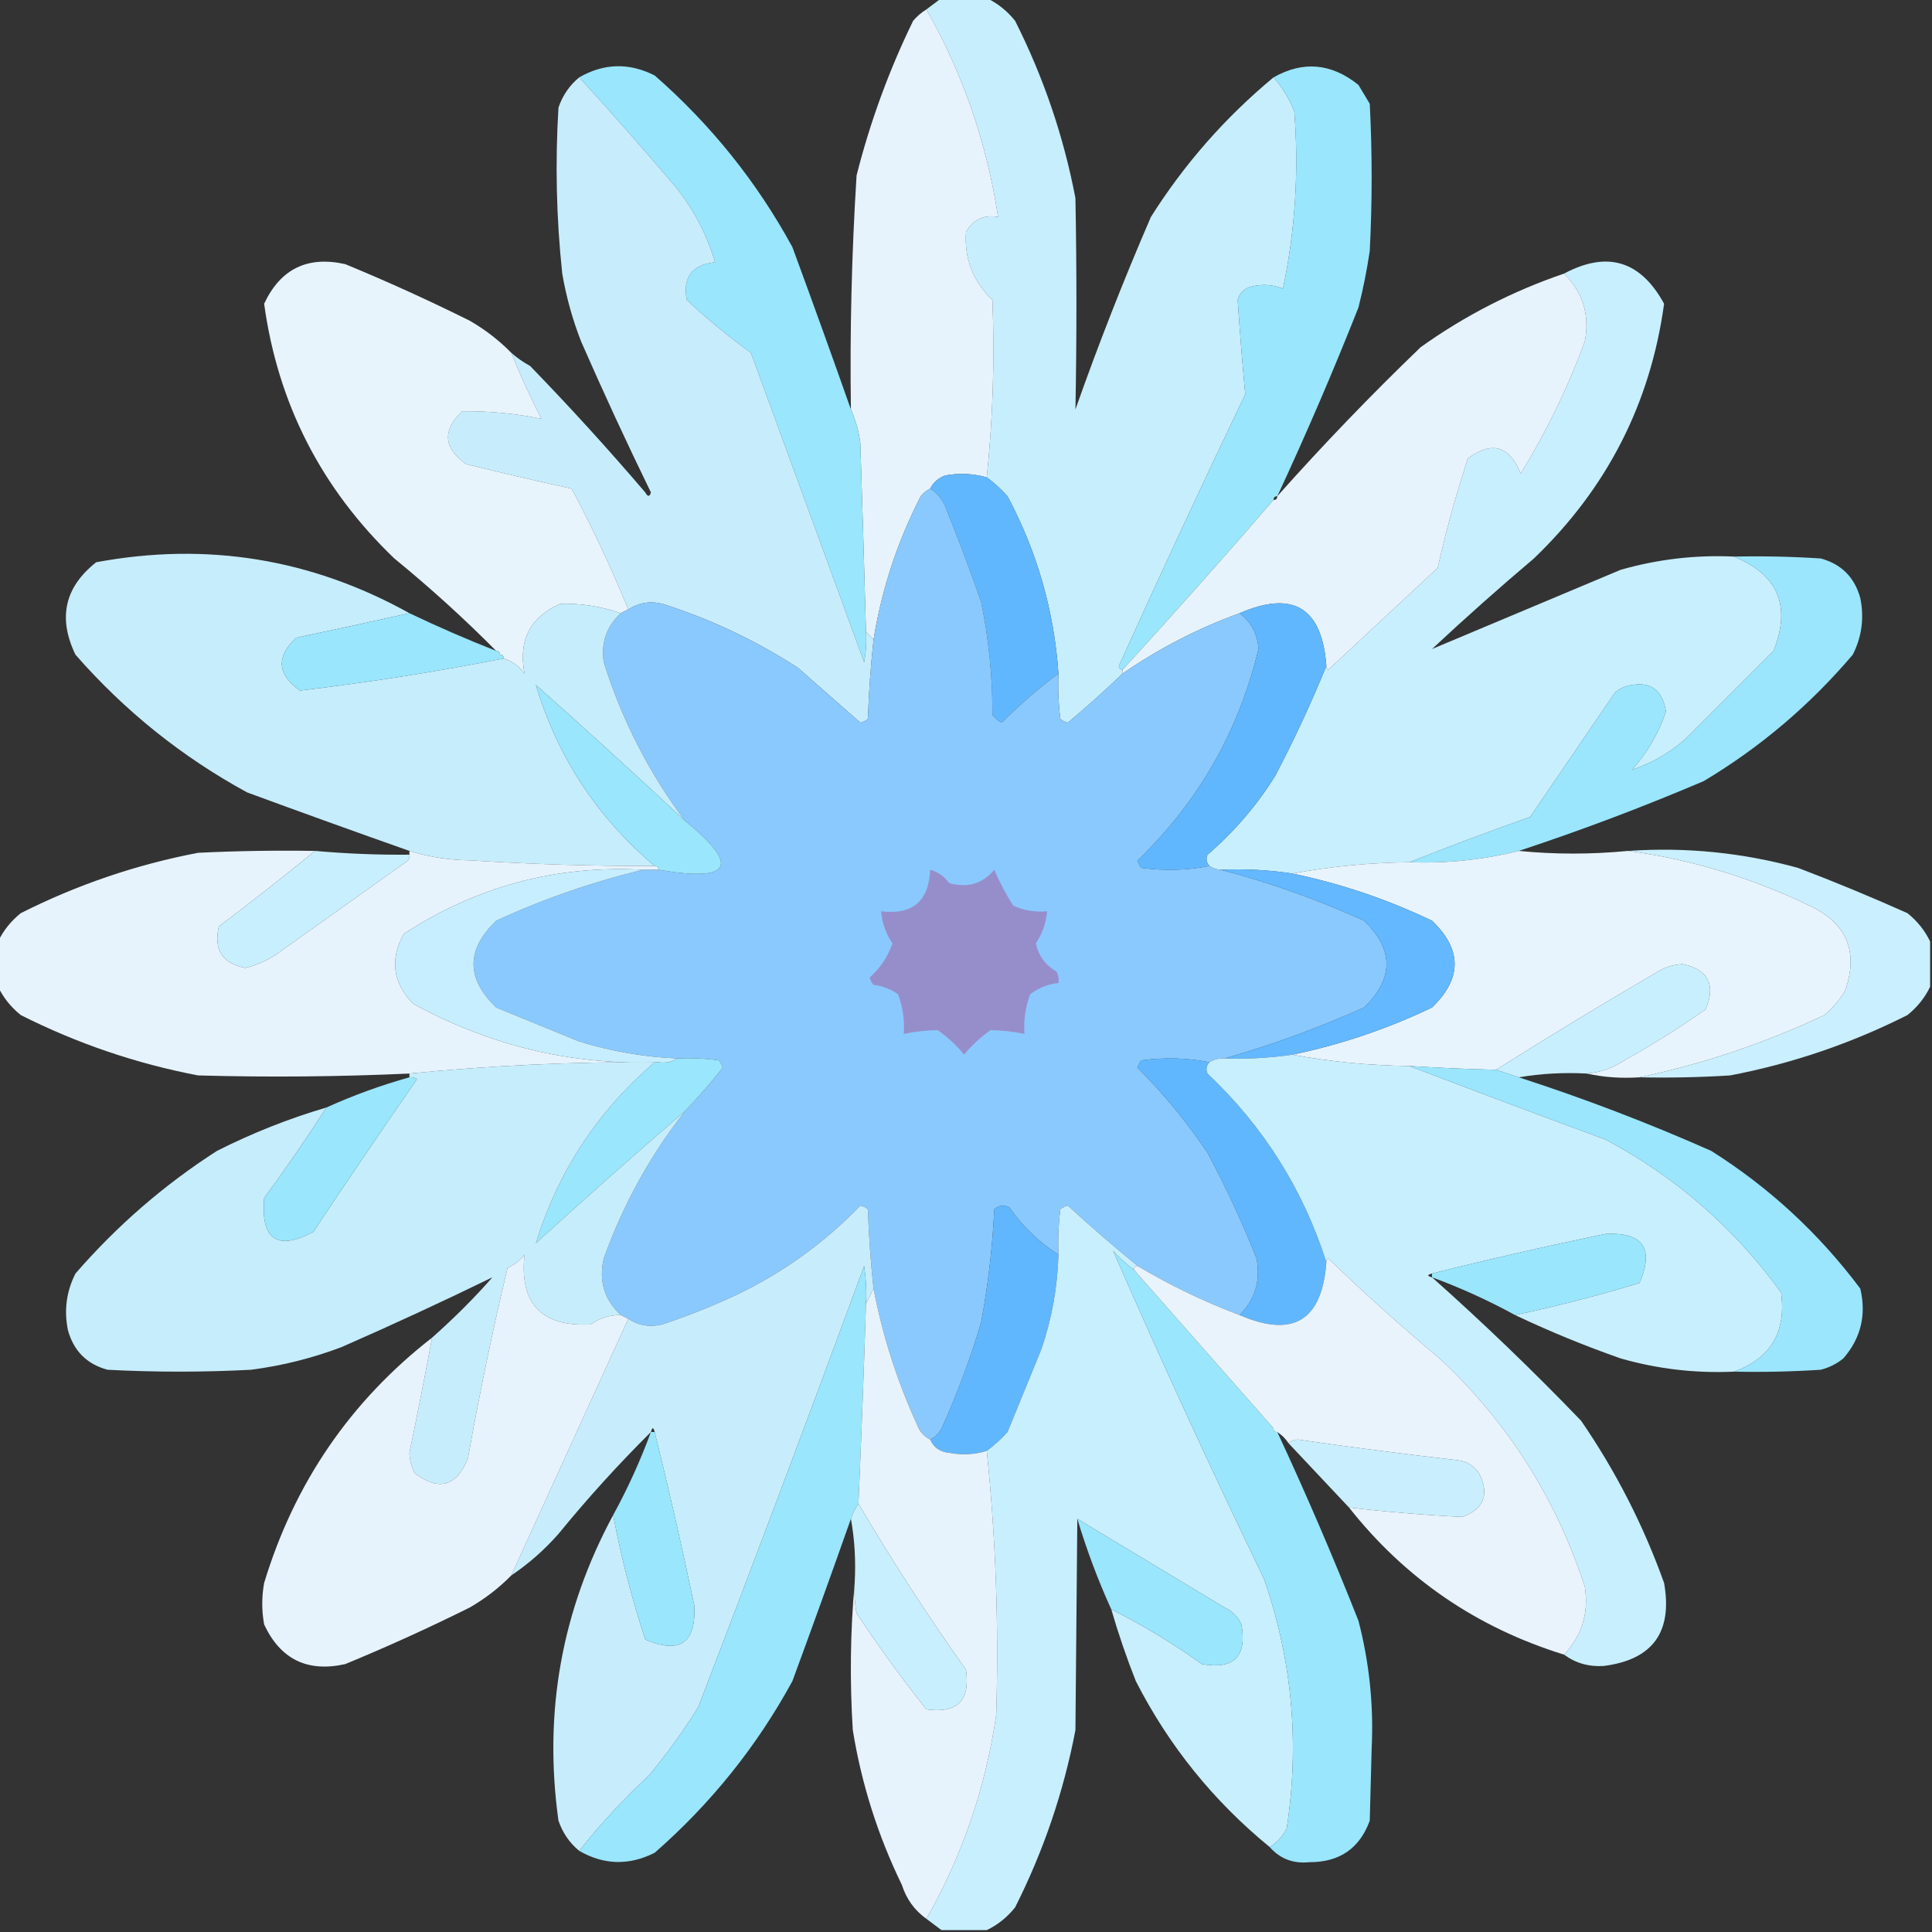 <?xml version="1.0" encoding="UTF-8"?>
<!DOCTYPE svg PUBLIC "-//W3C//DTD SVG 1.1//EN" "http://www.w3.org/Graphics/SVG/1.1/DTD/svg11.dtd">
<svg xmlns="http://www.w3.org/2000/svg" version="1.1" width="512px" height="512px" style="shape-rendering:geometricPrecision; text-rendering:geometricPrecision; image-rendering:optimizeQuality; fill-rule:evenodd; clip-rule:evenodd" xmlns:xlink="http://www.w3.org/1999/xlink">
<rect width="100%" height="100%" fill="#333333" stroke="none"/>
<g><path style="opacity:0.996" fill="#c8effe" d="M 249.5,-0.5 C 253.5,-0.5 257.5,-0.5 261.5,-0.5C 264.386,0.879 266.886,2.879 269,5.5C 276.532,20.431 281.866,36.097 285,52.5C 285.35,71.174 285.35,89.841 285,108.5C 291.079,91.263 297.745,74.263 305,57.5C 313.837,43.491 324.67,31.158 337.5,20.5C 339.837,23.171 341.671,26.171 343,29.5C 344.248,45.356 343.248,61.023 340,76.5C 337.263,75.389 334.429,75.223 331.5,76C 329.667,76.5 328.5,77.667 328,79.5C 328.558,87.846 329.225,96.179 330,104.5C 318.56,128.38 307.393,152.38 296.5,176.5C 296.624,177.107 296.957,177.44 297.5,177.5C 297.5,177.833 297.5,178.167 297.5,178.5C 292.85,182.981 288.016,187.314 283,191.5C 282.228,191.355 281.561,191.022 281,190.5C 280.501,186.514 280.334,182.514 280.5,178.5C 279.357,161.899 274.857,146.233 267,131.5C 265.27,129.598 263.437,127.931 261.5,126.5C 263.12,111.021 263.62,95.354 263,79.5C 257.843,74.532 255.51,68.532 256,61.5C 257.894,58.156 260.727,56.822 264.5,57.5C 261.524,37.902 255.191,19.568 245.5,2.5C 246.833,1.5 248.167,0.5 249.5,-0.5 Z"/></g>
<g><path style="opacity:0.99" fill="#e9f5fe" d="M 245.5,2.5 C 255.191,19.568 261.524,37.902 264.5,57.5C 260.727,56.822 257.894,58.156 256,61.5C 255.51,68.532 257.843,74.532 263,79.5C 263.62,95.354 263.12,111.021 261.5,126.5C 257.888,125.489 254.221,125.322 250.5,126C 248.676,126.66 247.343,127.827 246.5,129.5C 245.542,129.953 244.708,130.619 244,131.5C 237.82,143.521 233.654,156.187 231.5,169.5C 230.833,168.833 230.167,168.167 229.5,167.5C 229.042,150.834 228.542,134.168 228,117.5C 227.604,114.343 226.771,111.343 225.5,108.5C 225.199,87.971 225.699,67.305 227,46.5C 230.587,32.325 235.587,18.658 242,5.5C 243.039,4.29 244.206,3.29 245.5,2.5 Z"/></g>
<g><path style="opacity:1" fill="#9ae6fc" d="M 225.5,108.5 C 226.771,111.343 227.604,114.343 228,117.5C 228.542,134.168 229.042,150.834 229.5,167.5C 229.664,170.187 229.497,172.854 229,175.5C 219,148.167 209,120.833 199,93.5C 192.993,89.151 187.326,84.484 182,79.5C 180.882,73.452 183.382,70.118 189.5,69.5C 187.32,62.141 183.82,55.474 179,49.5C 170.641,39.646 162.141,29.979 153.5,20.5C 160.053,16.739 166.719,16.572 173.5,20C 188.429,33.066 200.596,48.233 210,65.5C 215.272,79.819 220.439,94.152 225.5,108.5 Z"/></g>
<g><path style="opacity:1" fill="#9ae6fc" d="M 338.5,131.5 C 337.833,131.5 337.5,131.833 337.5,132.5C 324.401,147.688 311.068,162.688 297.5,177.5C 296.957,177.44 296.624,177.107 296.5,176.5C 307.393,152.38 318.56,128.38 330,104.5C 329.225,96.179 328.558,87.846 328,79.5C 328.5,77.667 329.667,76.5 331.5,76C 334.429,75.223 337.263,75.389 340,76.5C 343.248,61.023 344.248,45.356 343,29.5C 341.671,26.171 339.837,23.171 337.5,20.5C 345.328,16.075 352.828,16.741 360,22.5C 361,24.167 362,25.833 363,27.5C 363.667,40.5 363.667,53.5 363,66.5C 362.256,71.552 361.256,76.552 360,81.5C 353.314,98.396 346.148,115.063 338.5,131.5 Z"/></g>
<g><path style="opacity:0.995" fill="#c8eefe" d="M 153.5,20.5 C 162.141,29.979 170.641,39.646 179,49.5C 183.82,55.474 187.32,62.141 189.5,69.5C 183.382,70.118 180.882,73.452 182,79.5C 187.326,84.484 192.993,89.151 199,93.5C 209,120.833 219,148.167 229,175.5C 229.497,172.854 229.664,170.187 229.5,167.5C 230.167,168.167 230.833,168.833 231.5,169.5C 230.739,176.452 230.239,183.452 230,190.5C 229.439,191.022 228.772,191.355 228,191.5C 222.512,186.68 217.012,181.846 211.5,177C 200.287,169.728 188.287,164.061 175.5,160C 172.259,159.207 169.259,159.707 166.5,161.5C 162.042,150.583 157.042,139.917 151.5,129.5C 142.157,127.442 132.823,125.275 123.5,123C 117.504,118.701 117.171,114.034 122.5,109C 129.614,108.911 136.614,109.578 143.5,111C 140.541,105.286 137.875,99.453 135.5,93.5C 137.01,94.836 138.677,96.003 140.5,97C 151.036,107.867 161.202,119.034 171,130.5C 171.654,131.696 172.154,131.696 172.5,130.5C 166.06,117.287 159.893,103.953 154,90.5C 151.723,84.668 150.056,78.668 149,72.5C 147.44,57.874 147.106,43.208 148,28.5C 149.104,25.279 150.937,22.612 153.5,20.5 Z"/></g>
<g><path style="opacity:0.985" fill="#e9f6fe" d="M 135.5,93.5 C 137.875,99.453 140.541,105.286 143.5,111C 136.614,109.578 129.614,108.911 122.5,109C 117.171,114.034 117.504,118.701 123.5,123C 132.823,125.275 142.157,127.442 151.5,129.5C 157.042,139.917 162.042,150.583 166.5,161.5C 165.833,161.833 165.167,162.167 164.5,162.5C 159.311,160.702 153.978,159.869 148.5,160C 140.476,163.545 137.31,169.711 139,178.5C 137.568,176.561 135.735,175.228 133.5,174.5C 133.5,173.833 133.167,173.5 132.5,173.5C 132.5,172.833 132.167,172.5 131.5,172.5C 122.951,163.883 113.951,155.716 104.5,148C 85.124,129.412 73.624,106.912 70,80.5C 74.318,71.258 81.485,67.758 91.5,70C 102.668,74.612 113.668,79.612 124.5,85C 128.597,87.37 132.264,90.203 135.5,93.5 Z"/></g>
<g><path style="opacity:0.997" fill="#c8effe" d="M 459.5,147.5 C 471.236,152.311 474.736,160.644 470,172.5C 462.167,180.333 454.333,188.167 446.5,196C 442.233,199.652 437.567,202.319 432.5,204C 436.585,199.426 439.585,194.26 441.5,188.5C 440.427,182.288 436.76,180.121 430.5,182C 429.584,182.374 428.75,182.874 428,183.5C 420.5,194.5 413,205.5 405.5,216.5C 394.657,220.332 383.99,224.332 373.5,228.5C 362.789,228.638 352.456,229.638 342.5,231.5C 336.256,230.542 329.923,230.209 323.5,230.5C 322.391,230.443 321.391,230.11 320.5,229.5C 319.697,228.577 319.53,227.577 320,226.5C 327.123,220.383 333.123,213.383 338,205.5C 343.005,195.943 347.505,186.277 351.5,176.5C 351.435,176.938 351.601,177.272 352,177.5C 361.667,168.5 371.333,159.5 381,150.5C 383.202,140.69 385.869,131.023 389,121.5C 395.35,116.772 400.016,118.105 403,125.5C 409.808,114.423 415.475,102.756 420,90.5C 421.335,83.51 419.502,77.51 414.5,72.5C 425.938,66.409 434.772,69.075 441,80.5C 437.376,106.912 425.876,129.412 406.5,148C 397.312,155.765 388.312,163.765 379.5,172C 396.056,165.065 412.722,158.065 429.5,151C 439.31,148.198 449.31,147.032 459.5,147.5 Z"/></g>
<g><path style="opacity:0.991" fill="#e9f5fe" d="M 414.5,72.5 C 419.502,77.51 421.335,83.51 420,90.5C 415.475,102.756 409.808,114.423 403,125.5C 400.016,118.105 395.35,116.772 389,121.5C 385.869,131.023 383.202,140.69 381,150.5C 371.333,159.5 361.667,168.5 352,177.5C 351.601,177.272 351.435,176.938 351.5,176.5C 350.36,161.018 342.693,156.351 328.5,162.5C 317.44,166.529 307.107,171.862 297.5,178.5C 297.5,178.167 297.5,177.833 297.5,177.5C 311.068,162.688 324.401,147.688 337.5,132.5C 338.167,132.5 338.5,132.167 338.5,131.5C 350.627,117.872 363.293,104.705 376.5,92C 388.187,83.656 400.854,77.156 414.5,72.5 Z"/></g>
<g><path style="opacity:1" fill="#61b7fe" d="M 261.5,126.5 C 263.437,127.931 265.27,129.598 267,131.5C 274.857,146.233 279.357,161.899 280.5,178.5C 275.199,182.466 270.199,186.8 265.5,191.5C 264.522,191.023 263.689,190.357 263,189.5C 263.043,179.377 262.043,169.377 260,159.5C 257.197,151.422 254.197,143.422 251,135.5C 250.208,132.894 248.708,130.894 246.5,129.5C 247.343,127.827 248.676,126.66 250.5,126C 254.221,125.322 257.888,125.489 261.5,126.5 Z"/></g>
<g><path style="opacity:1" fill="#8ac9fd" d="M 246.5,129.5 C 248.708,130.894 250.208,132.894 251,135.5C 254.197,143.422 257.197,151.422 260,159.5C 262.043,169.377 263.043,179.377 263,189.5C 263.689,190.357 264.522,191.023 265.5,191.5C 270.199,186.8 275.199,182.466 280.5,178.5C 280.334,182.514 280.501,186.514 281,190.5C 281.561,191.022 282.228,191.355 283,191.5C 288.016,187.314 292.85,182.981 297.5,178.5C 307.107,171.862 317.44,166.529 328.5,162.5C 331.607,164.879 333.274,168.046 333.5,172C 328.245,193.853 317.578,212.52 301.5,228C 301.645,228.772 301.978,229.439 302.5,230C 308.681,230.819 314.681,230.653 320.5,229.5C 321.391,230.11 322.391,230.443 323.5,230.5C 336.452,233.875 349.119,238.375 361.5,244C 369.413,251.633 369.413,259.3 361.5,267C 349.375,272.427 337.042,276.927 324.5,280.5C 323.041,280.433 321.708,280.766 320.5,281.5C 314.681,280.347 308.681,280.181 302.5,281C 301.978,281.561 301.645,282.228 301.5,283C 308.409,289.907 314.575,297.407 320,305.5C 324.864,314.562 329.197,323.896 333,333.5C 334.118,339.377 332.618,344.377 328.5,348.5C 319.099,344.966 310.099,340.632 301.5,335.5C 295.219,330.392 289.052,325.059 283,319.5C 282.228,319.645 281.561,319.978 281,320.5C 280.501,324.486 280.334,328.486 280.5,332.5C 275.376,329.21 271.042,325.043 267.5,320C 266.056,319.219 264.723,319.386 263.5,320.5C 263.013,330.565 261.847,340.565 260,350.5C 257.26,359.72 253.927,368.72 250,377.5C 249.34,379.324 248.173,380.657 246.5,381.5C 244.827,380.657 243.66,379.324 243,377.5C 237.722,365.948 233.888,353.948 231.5,341.5C 230.739,334.548 230.239,327.548 230,320.5C 229.439,319.978 228.772,319.645 228,319.5C 218.575,329.255 207.742,337.088 195.5,343C 188.993,346.058 182.326,348.725 175.5,351C 172.259,351.793 169.259,351.293 166.5,349.5C 165.833,349.167 165.167,348.833 164.5,348.5C 160.124,344.402 158.624,339.402 160,333.5C 165.12,319.25 172.287,306.25 181.5,294.5C 185.011,290.823 188.344,286.989 191.5,283C 191.355,282.228 191.022,281.561 190.5,281C 186.848,280.501 183.182,280.335 179.5,280.5C 170.643,280.114 161.976,278.614 153.5,276C 146.167,273 138.833,270 131.5,267C 123.5,259.333 123.5,251.667 131.5,244C 144.176,238.165 157.176,233.665 170.5,230.5C 171.833,230.5 173.167,230.5 174.5,230.5C 193.935,233.807 196.269,229.473 181.5,217.5C 172,204.836 164.833,190.836 160,175.5C 159.224,170.384 160.724,166.05 164.5,162.5C 165.167,162.167 165.833,161.833 166.5,161.5C 169.259,159.707 172.259,159.207 175.5,160C 188.287,164.061 200.287,169.728 211.5,177C 217.012,181.846 222.512,186.68 228,191.5C 228.772,191.355 229.439,191.022 230,190.5C 230.239,183.452 230.739,176.452 231.5,169.5C 233.654,156.187 237.82,143.521 244,131.5C 244.708,130.619 245.542,129.953 246.5,129.5 Z"/></g>
<g><path style="opacity:0.992" fill="#c7eefe" d="M 108.5,162.5 C 98.633,164.709 88.633,166.875 78.5,169C 73.099,174.068 73.433,178.735 79.5,183C 97.576,180.87 115.576,178.036 133.5,174.5C 135.735,175.228 137.568,176.561 139,178.5C 137.31,169.711 140.476,163.545 148.5,160C 153.978,159.869 159.311,160.702 164.5,162.5C 160.724,166.05 159.224,170.384 160,175.5C 164.833,190.836 172,204.836 181.5,217.5C 168.503,205.337 155.336,193.337 142,181.5C 147.719,200.596 158.219,216.596 173.5,229.5C 157.151,229.54 140.818,229.04 124.5,228C 118.988,227.934 113.654,227.1 108.5,225.5C 94.152,220.439 79.819,215.272 65.5,210C 48.233,200.596 33.066,188.429 20,173.5C 15.299,163.76 17.133,155.593 25.5,149C 54.816,143.553 82.482,148.053 108.5,162.5 Z"/></g>
<g><path style="opacity:1" fill="#9be6fc" d="M 459.5,147.5 C 467.174,147.334 474.841,147.5 482.5,148C 487.974,149.474 491.474,152.974 493,158.5C 494.068,163.768 493.401,168.768 491,173.5C 479.594,186.919 466.428,198.085 451.5,207C 435.415,213.861 419.082,220.028 402.5,225.5C 393.039,227.866 383.373,228.866 373.5,228.5C 383.99,224.332 394.657,220.332 405.5,216.5C 413,205.5 420.5,194.5 428,183.5C 428.75,182.874 429.584,182.374 430.5,182C 436.76,180.121 440.427,182.288 441.5,188.5C 439.585,194.26 436.585,199.426 432.5,204C 437.567,202.319 442.233,199.652 446.5,196C 454.333,188.167 462.167,180.333 470,172.5C 474.736,160.644 471.236,152.311 459.5,147.5 Z"/></g>
<g><path style="opacity:1" fill="#61b7fe" d="M 351.5,176.5 C 347.505,186.277 343.005,195.943 338,205.5C 333.123,213.383 327.123,220.383 320,226.5C 319.53,227.577 319.697,228.577 320.5,229.5C 314.681,230.653 308.681,230.819 302.5,230C 301.978,229.439 301.645,228.772 301.5,228C 317.578,212.52 328.245,193.853 333.5,172C 333.274,168.046 331.607,164.879 328.5,162.5C 342.693,156.351 350.36,161.018 351.5,176.5 Z"/></g>
<g><path style="opacity:1" fill="#9ae6fc" d="M 108.5,162.5 C 116.05,166.108 123.717,169.442 131.5,172.5C 132.167,172.5 132.5,172.833 132.5,173.5C 133.167,173.5 133.5,173.833 133.5,174.5C 115.576,178.036 97.576,180.87 79.5,183C 73.433,178.735 73.099,174.068 78.5,169C 88.633,166.875 98.633,164.709 108.5,162.5 Z"/></g>
<g><path style="opacity:1" fill="#9ae6fc" d="M 181.5,217.5 C 196.269,229.473 193.935,233.807 174.5,230.5C 174.5,229.833 174.167,229.5 173.5,229.5C 158.219,216.596 147.719,200.596 142,181.5C 155.336,193.337 168.503,205.337 181.5,217.5 Z"/></g>
<g><path style="opacity:0.985" fill="#e9f5fe" d="M 83.5,225.5 C 75.186,232.303 66.686,238.97 58,245.5C 56.561,251.629 58.894,255.296 65,256.5C 68.488,255.673 71.654,254.173 74.5,252C 85.5,244.167 96.5,236.333 107.5,228.5C 108.298,228.043 108.631,227.376 108.5,226.5C 108.5,226.167 108.5,225.833 108.5,225.5C 113.654,227.1 118.988,227.934 124.5,228C 140.818,229.04 157.151,229.54 173.5,229.5C 174.167,229.5 174.5,229.833 174.5,230.5C 173.167,230.5 171.833,230.5 170.5,230.5C 147.395,229.233 126.228,234.9 107,247.5C 103.254,254.281 104.088,260.448 109.5,266C 129.869,277.164 151.535,282.331 174.5,281.5C 174.167,281.5 173.833,281.5 173.5,281.5C 151.764,281.364 130.097,282.364 108.5,284.5C 89.839,285.351 71.172,285.517 52.5,285C 36.097,281.866 20.431,276.532 5.5,269C 2.879,266.886 0.879,264.386 -0.5,261.5C -0.5,257.5 -0.5,253.5 -0.5,249.5C 0.879,246.614 2.879,244.114 5.5,242C 20.431,234.468 36.097,229.134 52.5,226C 62.828,225.5 73.161,225.334 83.5,225.5 Z"/></g>
<g><path style="opacity:0.996" fill="#e9f5fe" d="M 402.5,225.5 C 412.002,226.444 421.668,226.444 431.5,225.5C 448.109,227.754 464.109,232.587 479.5,240C 489.411,244.655 492.578,252.155 489,262.5C 487.542,264.96 485.709,267.127 483.5,269C 467.695,276.435 451.361,281.935 434.5,285.5C 429.637,285.819 424.97,285.486 420.5,284.5C 424.105,284.201 427.439,283.035 430.5,281C 437.919,276.875 445.086,272.375 452,267.5C 454.756,261.012 452.756,257.012 446,255.5C 443.268,255.615 440.768,256.448 438.5,258C 424.27,266.274 410.27,274.774 396.5,283.5C 388.825,283.32 381.158,282.986 373.5,282.5C 362.789,282.362 352.456,281.362 342.5,279.5C 355.311,276.841 367.644,272.674 379.5,267C 387.491,259.291 387.491,251.625 379.5,244C 367.644,238.326 355.311,234.159 342.5,231.5C 352.456,229.638 362.789,228.638 373.5,228.5C 383.373,228.866 393.039,227.866 402.5,225.5 Z"/></g>
<g><path style="opacity:0.999" fill="#caeffe" d="M 431.5,225.5 C 446.782,224.453 461.782,225.953 476.5,230C 486.281,233.724 495.948,237.724 505.5,242C 508.121,244.114 510.121,246.614 511.5,249.5C 511.5,253.5 511.5,257.5 511.5,261.5C 510.121,264.386 508.121,266.886 505.5,269C 490.569,276.532 474.903,281.866 458.5,285C 450.507,285.5 442.507,285.666 434.5,285.5C 451.361,281.935 467.695,276.435 483.5,269C 485.709,267.127 487.542,264.96 489,262.5C 492.578,252.155 489.411,244.655 479.5,240C 464.109,232.587 448.109,227.754 431.5,225.5 Z"/></g>
<g><path style="opacity:1" fill="#c8effe" d="M 83.5,225.5 C 91.812,226.24 100.146,226.573 108.5,226.5C 108.631,227.376 108.298,228.043 107.5,228.5C 96.5,236.333 85.5,244.167 74.5,252C 71.654,254.173 68.488,255.673 65,256.5C 58.894,255.296 56.561,251.629 58,245.5C 66.686,238.97 75.186,232.303 83.5,225.5 Z"/></g>
<g><path style="opacity:1" fill="#c7eefe" d="M 170.5,230.5 C 157.176,233.665 144.176,238.165 131.5,244C 123.5,251.667 123.5,259.333 131.5,267C 138.833,270 146.167,273 153.5,276C 161.976,278.614 170.643,280.114 179.5,280.5C 178.081,281.451 176.415,281.784 174.5,281.5C 151.535,282.331 129.869,277.164 109.5,266C 104.088,260.448 103.254,254.281 107,247.5C 126.228,234.9 147.395,229.233 170.5,230.5 Z"/></g>
<g><path style="opacity:1" fill="#63b8ff" d="M 323.5,230.5 C 329.923,230.209 336.256,230.542 342.5,231.5C 355.311,234.159 367.644,238.326 379.5,244C 387.491,251.625 387.491,259.291 379.5,267C 367.644,272.674 355.311,276.841 342.5,279.5C 336.545,280.363 330.545,280.697 324.5,280.5C 337.042,276.927 349.375,272.427 361.5,267C 369.413,259.3 369.413,251.633 361.5,244C 349.119,238.375 336.452,233.875 323.5,230.5 Z"/></g>
<g><path style="opacity:1" fill="#968ecb" d="M 246.5,230.5 C 248.544,231.031 250.211,232.198 251.5,234C 256.324,235.406 260.324,234.24 263.5,230.5C 264.87,233.729 266.536,236.896 268.5,240C 271.351,241.289 274.351,241.789 277.5,241.5C 277.218,244.605 276.218,247.438 274.5,250C 275.224,253.27 277.058,255.77 280,257.5C 280.483,258.448 280.649,259.448 280.5,260.5C 277.735,260.798 275.235,261.798 273,263.5C 271.726,266.981 271.226,270.481 271.5,274C 268.563,273.377 265.563,273.043 262.5,273C 259.832,274.872 257.498,277.038 255.5,279.5C 253.502,277.038 251.168,274.872 248.5,273C 245.437,273.043 242.437,273.377 239.5,274C 239.774,270.481 239.274,266.981 238,263.5C 236.055,262.137 233.888,261.303 231.5,261C 230.978,260.439 230.645,259.772 230.5,259C 233.294,256.538 235.294,253.538 236.5,250C 234.782,247.438 233.782,244.605 233.5,241.5C 241.816,242.517 246.149,238.85 246.5,230.5 Z"/></g>
<g><path style="opacity:1" fill="#c8effe" d="M 420.5,284.5 C 414.31,284.177 408.31,284.51 402.5,285.5C 400.5,284.833 398.5,284.167 396.5,283.5C 410.27,274.774 424.27,266.274 438.5,258C 440.768,256.448 443.268,255.615 446,255.5C 452.756,257.012 454.756,261.012 452,267.5C 445.086,272.375 437.919,276.875 430.5,281C 427.439,283.035 424.105,284.201 420.5,284.5 Z"/></g>
<g><path style="opacity:1" fill="#9ae6fc" d="M 179.5,280.5 C 183.182,280.335 186.848,280.501 190.5,281C 191.022,281.561 191.355,282.228 191.5,283C 188.344,286.989 185.011,290.823 181.5,294.5C 168.224,305.936 155.058,317.603 142,329.5C 147.837,310.486 158.337,294.486 173.5,281.5C 173.833,281.5 174.167,281.5 174.5,281.5C 176.415,281.784 178.081,281.451 179.5,280.5 Z"/></g>
<g><path style="opacity:1" fill="#61b7fe" d="M 320.5,281.5 C 319.697,282.423 319.53,283.423 320,284.5C 334.827,298.496 345.327,315.163 351.5,334.5C 350.36,349.982 342.693,354.649 328.5,348.5C 332.618,344.377 334.118,339.377 333,333.5C 329.197,323.896 324.864,314.562 320,305.5C 314.575,297.407 308.409,289.907 301.5,283C 301.645,282.228 301.978,281.561 302.5,281C 308.681,280.181 314.681,280.347 320.5,281.5 Z"/></g>
<g><path style="opacity:0.998" fill="#c8effe" d="M 342.5,279.5 C 352.456,281.362 362.789,282.362 373.5,282.5C 390.696,289.069 408.029,295.569 425.5,302C 444.058,311.885 459.558,325.385 472,342.5C 473.425,353.002 469.258,360.002 459.5,363.5C 449.31,363.968 439.31,362.802 429.5,360C 419.936,356.648 410.603,352.814 401.5,348.5C 412.512,346.176 423.512,343.343 434.5,340C 438.42,330.835 435.42,326.502 425.5,327C 409.974,330.202 394.64,333.702 379.5,337.5C 378.167,337.833 378.167,338.167 379.5,338.5C 393.128,350.627 406.295,363.293 419,376.5C 428.167,389.833 435.5,404.166 441,419.5C 443.307,432.512 437.974,439.845 425,441.5C 421.036,441.748 417.536,440.748 414.5,438.5C 419.247,433.422 421.081,427.422 420,420.5C 412.323,396.962 399.489,376.795 381.5,360C 371.368,351.537 361.535,342.704 352,333.5C 351.601,333.728 351.435,334.062 351.5,334.5C 345.327,315.163 334.827,298.496 320,284.5C 319.53,283.423 319.697,282.423 320.5,281.5C 321.708,280.766 323.041,280.433 324.5,280.5C 330.545,280.697 336.545,280.363 342.5,279.5 Z"/></g>
<g><path style="opacity:0.991" fill="#c8effe" d="M 173.5,281.5 C 158.337,294.486 147.837,310.486 142,329.5C 155.058,317.603 168.224,305.936 181.5,294.5C 172.287,306.25 165.12,319.25 160,333.5C 158.624,339.402 160.124,344.402 164.5,348.5C 161.575,348.46 158.909,349.293 156.5,351C 143.471,351.637 137.637,345.471 139,332.5C 137.786,334.049 136.286,335.215 134.5,336C 130.523,352.683 127.023,369.516 124,386.5C 121.016,393.895 116.35,395.228 110,390.5C 109.042,388.801 108.542,386.967 108.5,385C 110.611,374.839 112.611,364.673 114.5,354.5C 120.48,349.188 125.813,343.854 130.5,338.5C 117.287,344.94 103.953,351.107 90.5,357C 82.736,359.941 74.736,361.941 66.5,363C 53.833,363.667 41.167,363.667 28.5,363C 23.026,361.526 19.526,358.026 18,352.5C 16.932,347.232 17.599,342.232 20,337.5C 31.023,324.799 43.523,313.966 57.5,305C 66.833,300.279 76.5,296.445 86.5,293.5C 81.257,301.645 75.757,309.645 70,317.5C 69.08,328.526 73.413,331.526 83,326.5C 92.043,312.913 101.21,299.413 110.5,286C 109.906,285.536 109.239,285.369 108.5,285.5C 108.5,285.167 108.5,284.833 108.5,284.5C 130.097,282.364 151.764,281.364 173.5,281.5 Z"/></g>
<g><path style="opacity:1" fill="#9be6fc" d="M 373.5,282.5 C 381.158,282.986 388.825,283.32 396.5,283.5C 398.5,284.167 400.5,284.833 402.5,285.5C 419.828,291.11 436.828,297.61 453.5,305C 468.874,314.704 482.041,326.871 493,341.5C 494.645,348.485 493.145,354.651 488.5,360C 486.725,361.439 484.725,362.439 482.5,363C 474.841,363.5 467.174,363.666 459.5,363.5C 469.258,360.002 473.425,353.002 472,342.5C 459.558,325.385 444.058,311.885 425.5,302C 408.029,295.569 390.696,289.069 373.5,282.5 Z"/></g>
<g><path style="opacity:1" fill="#9ae6fc" d="M 108.5,285.5 C 109.239,285.369 109.906,285.536 110.5,286C 101.21,299.413 92.043,312.913 83,326.5C 73.413,331.526 69.08,328.526 70,317.5C 75.757,309.645 81.257,301.645 86.5,293.5C 93.612,290.279 100.946,287.613 108.5,285.5 Z"/></g>
<g><path style="opacity:0.996" fill="#c8eefe" d="M 231.5,341.5 C 230.833,342.833 230.167,344.167 229.5,345.5C 229.665,342.15 229.498,338.817 229,335.5C 214.611,374.61 199.945,413.61 185,452.5C 181.054,458.779 176.721,464.779 172,470.5C 165.238,476.756 159.071,483.423 153.5,490.5C 150.937,488.388 149.104,485.721 148,482.5C 143.998,453.837 148.832,426.837 162.5,401.5C 164.576,412.585 167.409,423.585 171,434.5C 180.165,438.42 184.498,435.42 184,425.5C 180.757,409.976 177.257,394.643 173.5,379.5C 173.167,378.167 172.833,378.167 172.5,379.5C 163.883,388.049 155.716,397.049 148,406.5C 144.258,410.747 140.092,414.414 135.5,417.5C 145.833,394.833 156.167,372.167 166.5,349.5C 169.259,351.293 172.259,351.793 175.5,351C 182.326,348.725 188.993,346.058 195.5,343C 207.742,337.088 218.575,329.255 228,319.5C 228.772,319.645 229.439,319.978 230,320.5C 230.239,327.548 230.739,334.548 231.5,341.5 Z"/></g>
<g><path style="opacity:1" fill="#61b7fe" d="M 280.5,332.5 C 280.252,341.072 278.752,349.406 276,357.5C 273,364.833 270,372.167 267,379.5C 265.27,381.402 263.437,383.069 261.5,384.5C 258.221,385.492 254.888,385.659 251.5,385C 249.119,384.777 247.453,383.61 246.5,381.5C 248.173,380.657 249.34,379.324 250,377.5C 253.927,368.72 257.26,359.72 260,350.5C 261.847,340.565 263.013,330.565 263.5,320.5C 264.723,319.386 266.056,319.219 267.5,320C 271.042,325.043 275.376,329.21 280.5,332.5 Z"/></g>
<g><path style="opacity:0.997" fill="#c8effe" d="M 301.5,335.5 C 300.833,335.5 300.5,335.833 300.5,336.5C 298.537,335.04 296.704,333.373 295,331.5C 307.725,360.627 321.058,389.627 335,418.5C 342.443,439.981 344.443,461.981 341,484.5C 339.951,486.618 338.451,488.284 336.5,489.5C 321.567,477.282 309.734,462.615 301,445.5C 298.526,439.243 296.359,432.91 294.5,426.5C 302.859,430.683 310.859,435.516 318.5,441C 327,442.5 330.5,439 329,430.5C 328.07,428.448 326.57,426.948 324.5,426C 311.472,418.155 298.472,410.322 285.5,402.5C 285.34,420.993 285.174,439.66 285,458.5C 281.866,474.903 276.532,490.569 269,505.5C 266.886,508.121 264.386,510.121 261.5,511.5C 257.5,511.5 253.5,511.5 249.5,511.5C 248.167,510.5 246.833,509.5 245.5,508.5C 255.032,491.732 261.198,473.732 264,454.5C 264.726,430.96 263.893,407.626 261.5,384.5C 263.437,383.069 265.27,381.402 267,379.5C 270,372.167 273,364.833 276,357.5C 278.752,349.406 280.252,341.072 280.5,332.5C 280.334,328.486 280.501,324.486 281,320.5C 281.561,319.978 282.228,319.645 283,319.5C 289.052,325.059 295.219,330.392 301.5,335.5 Z"/></g>
<g><path style="opacity:1" fill="#9ae6fc" d="M 401.5,348.5 C 394.409,344.621 387.076,341.288 379.5,338.5C 379.5,338.167 379.5,337.833 379.5,337.5C 394.64,333.702 409.974,330.202 425.5,327C 435.42,326.502 438.42,330.835 434.5,340C 423.512,343.343 412.512,346.176 401.5,348.5 Z"/></g>
<g><path style="opacity:1" fill="#9ae6fc" d="M 300.5,336.5 C 312.833,350.5 325.167,364.5 337.5,378.5C 337.5,379.167 337.833,379.5 338.5,379.5C 346.148,395.937 353.314,412.604 360,429.5C 362.899,440.644 364.066,451.978 363.5,463.5C 363.333,469.833 363.167,476.167 363,482.5C 360.31,489.856 354.976,493.523 347,493.5C 342.727,493.938 339.227,492.605 336.5,489.5C 338.451,488.284 339.951,486.618 341,484.5C 344.443,461.981 342.443,439.981 335,418.5C 321.058,389.627 307.725,360.627 295,331.5C 296.704,333.373 298.537,335.04 300.5,336.5 Z"/></g>
<g><path style="opacity:0.986" fill="#e9f5fe" d="M 164.5,348.5 C 165.167,348.833 165.833,349.167 166.5,349.5C 156.167,372.167 145.833,394.833 135.5,417.5C 132.264,420.797 128.597,423.63 124.5,426C 113.668,431.388 102.668,436.388 91.5,441C 81.485,443.242 74.318,439.742 70,430.5C 69.333,426.833 69.333,423.167 70,419.5C 78.033,393.003 92.866,371.336 114.5,354.5C 112.611,364.673 110.611,374.839 108.5,385C 108.542,386.967 109.042,388.801 110,390.5C 116.35,395.228 121.016,393.895 124,386.5C 127.023,369.516 130.523,352.683 134.5,336C 136.286,335.215 137.786,334.049 139,332.5C 137.637,345.471 143.471,351.637 156.5,351C 158.909,349.293 161.575,348.46 164.5,348.5 Z"/></g>
<g><path style="opacity:0.992" fill="#e9f5fe" d="M 414.5,438.5 C 391.372,431.346 372.372,418.346 357.5,399.5C 367.496,400.667 377.496,401.501 387.5,402C 393.258,399.89 394.758,396.057 392,390.5C 390.681,388.513 388.848,387.346 386.5,387C 372.302,385.385 358.135,383.552 344,381.5C 342.93,381.528 342.097,381.861 341.5,382.5C 340.728,381.306 339.728,380.306 338.5,379.5C 337.833,379.5 337.5,379.167 337.5,378.5C 325.167,364.5 312.833,350.5 300.5,336.5C 300.5,335.833 300.833,335.5 301.5,335.5C 310.099,340.632 319.099,344.966 328.5,348.5C 342.693,354.649 350.36,349.982 351.5,334.5C 351.435,334.062 351.601,333.728 352,333.5C 361.535,342.704 371.368,351.537 381.5,360C 399.489,376.795 412.323,396.962 420,420.5C 421.081,427.422 419.247,433.422 414.5,438.5 Z"/></g>
<g><path style="opacity:1" fill="#9ae6fc" d="M 229.5,345.5 C 228.941,363.178 228.275,380.845 227.5,398.5C 226.655,399.671 225.989,401.005 225.5,402.5C 220.439,416.848 215.272,431.181 210,445.5C 200.596,462.767 188.429,477.934 173.5,491C 166.719,494.428 160.053,494.261 153.5,490.5C 159.071,483.423 165.238,476.756 172,470.5C 176.721,464.779 181.054,458.779 185,452.5C 199.945,413.61 214.611,374.61 229,335.5C 229.498,338.817 229.665,342.15 229.5,345.5 Z"/></g>
<g><path style="opacity:0.991" fill="#e9f5fe" d="M 231.5,341.5 C 233.888,353.948 237.722,365.948 243,377.5C 243.66,379.324 244.827,380.657 246.5,381.5C 247.453,383.61 249.119,384.777 251.5,385C 254.888,385.659 258.221,385.492 261.5,384.5C 263.893,407.626 264.726,430.96 264,454.5C 261.198,473.732 255.032,491.732 245.5,508.5C 242.376,506.276 240.209,503.276 239,499.5C 232.658,486.474 228.325,472.807 226,458.5C 225.173,445.327 225.34,432.327 226.5,419.5C 226.336,422.187 226.503,424.854 227,427.5C 232.78,436.28 238.946,444.78 245.5,453C 253.667,454.167 257.167,450.667 256,442.5C 245.857,428.202 236.357,413.535 227.5,398.5C 228.275,380.845 228.941,363.178 229.5,345.5C 230.167,344.167 230.833,342.833 231.5,341.5 Z"/></g>
<g><path style="opacity:1" fill="#9ae6fc" d="M 172.5,379.5 C 172.833,379.5 173.167,379.5 173.5,379.5C 177.257,394.643 180.757,409.976 184,425.5C 184.498,435.42 180.165,438.42 171,434.5C 167.409,423.585 164.576,412.585 162.5,401.5C 166.379,394.409 169.712,387.076 172.5,379.5 Z"/></g>
<g><path style="opacity:1" fill="#c9effe" d="M 357.5,399.5 C 352.195,393.86 346.861,388.193 341.5,382.5C 342.097,381.861 342.93,381.528 344,381.5C 358.135,383.552 372.302,385.385 386.5,387C 388.848,387.346 390.681,388.513 392,390.5C 394.758,396.057 393.258,399.89 387.5,402C 377.496,401.501 367.496,400.667 357.5,399.5 Z"/></g>
<g><path style="opacity:1" fill="#c8effe" d="M 227.5,398.5 C 236.357,413.535 245.857,428.202 256,442.5C 257.167,450.667 253.667,454.167 245.5,453C 238.946,444.78 232.78,436.28 227,427.5C 226.503,424.854 226.336,422.187 226.5,419.5C 226.822,413.642 226.489,407.975 225.5,402.5C 225.989,401.005 226.655,399.671 227.5,398.5 Z"/></g>
<g><path style="opacity:1" fill="#9ae6fc" d="M 285.5,402.5 C 298.472,410.322 311.472,418.155 324.5,426C 326.57,426.948 328.07,428.448 329,430.5C 330.5,439 327,442.5 318.5,441C 310.859,435.516 302.859,430.683 294.5,426.5C 290.987,418.786 287.987,410.786 285.5,402.5 Z"/></g>
</svg>
